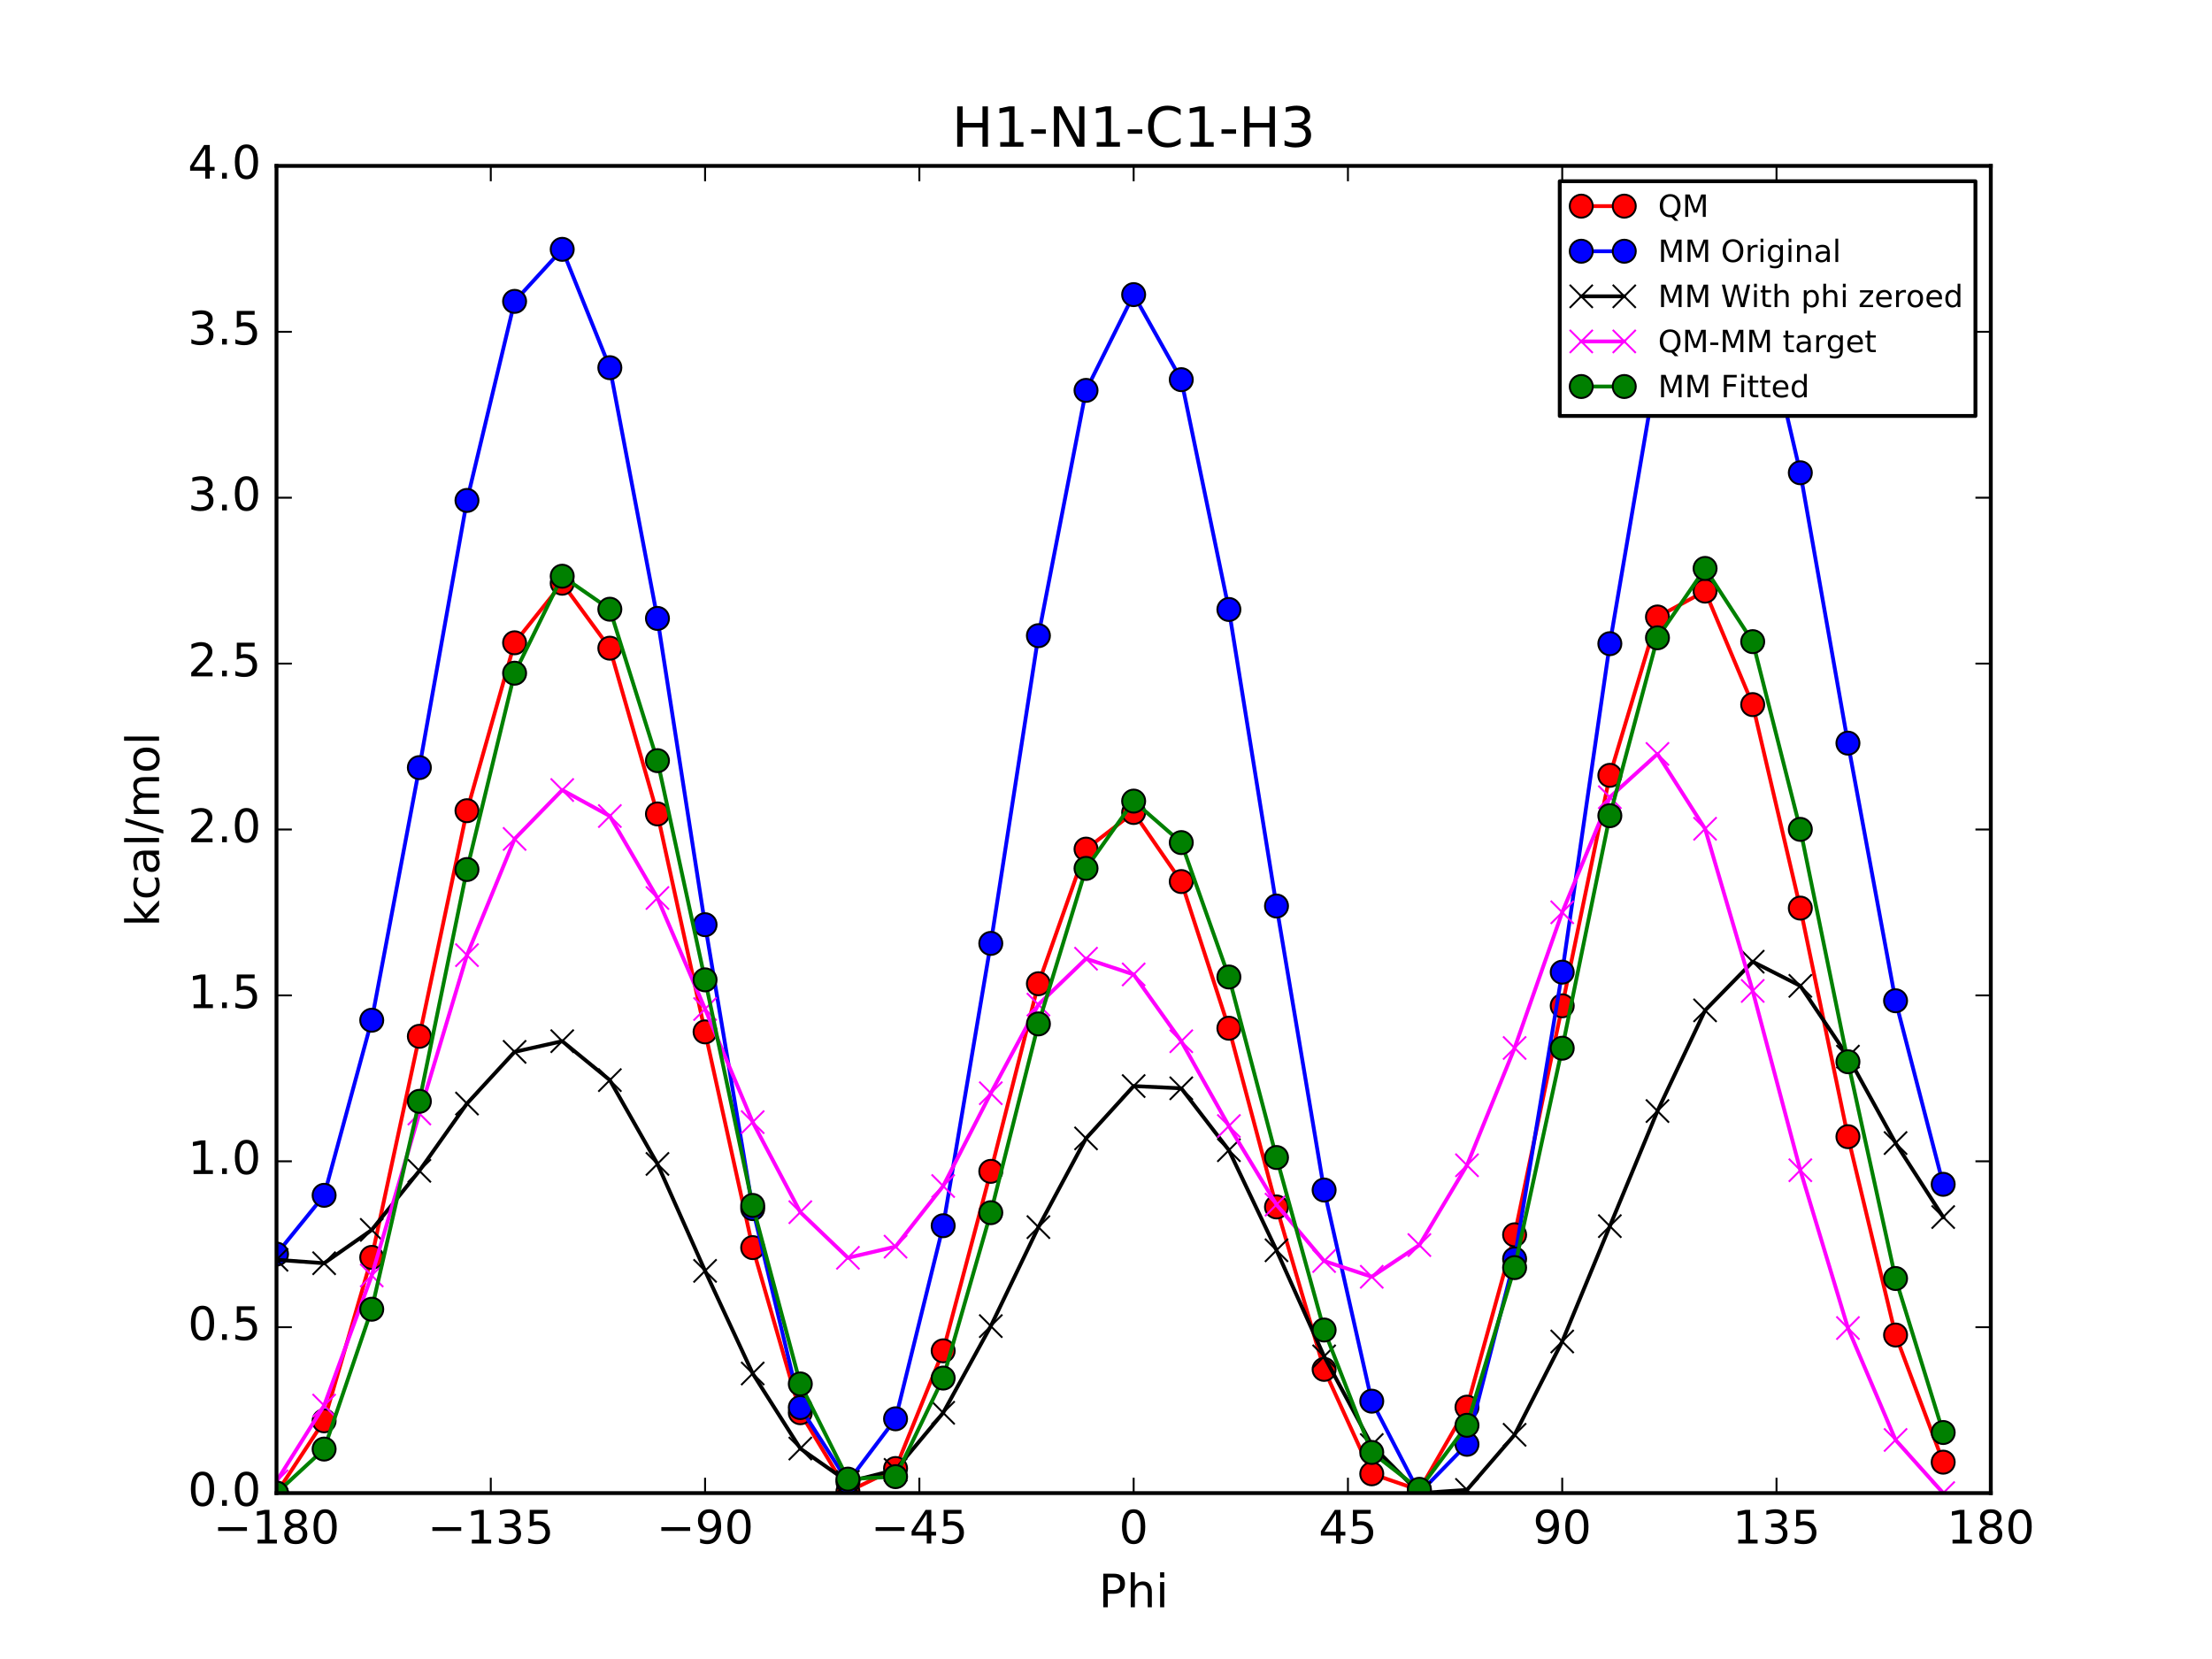 <?xml version="1.0" encoding="utf-8" standalone="no"?>
<!DOCTYPE svg PUBLIC "-//W3C//DTD SVG 1.1//EN"
  "http://www.w3.org/Graphics/SVG/1.1/DTD/svg11.dtd">
<!-- Created with matplotlib (http://matplotlib.org/) -->
<svg height="432pt" version="1.1" viewBox="0 0 576 432" width="576pt" xmlns="http://www.w3.org/2000/svg" xmlns:xlink="http://www.w3.org/1999/xlink">
 <defs>
  <style type="text/css">
*{stroke-linecap:butt;stroke-linejoin:round;stroke-miterlimit:100000;}
  </style>
 </defs>
 <g id="figure_1">
  <g id="patch_1">
   <path d="M 0 432 
L 576 432 
L 576 0 
L 0 0 
z
" style="fill:#ffffff;"/>
  </g>
  <g id="axes_1">
   <g id="patch_2">
    <path d="M 72 388.8 
L 518.4 388.8 
L 518.4 43.2 
L 72 43.2 
z
" style="fill:#ffffff;"/>
   </g>
   <g id="line2d_1">
    <path clip-path="url(#pf840f2f5ff)" d="M 72.001 388.8 
L 84.4 369.976 
L 96.8 327.419 
L 109.2 269.855 
L 121.6 211.105 
L 134 167.382 
L 146.4 151.868 
L 158.8 168.786 
L 171.2 211.946 
L 183.6 268.701 
L 196 324.878 
L 208.4 367.87 
L 220.8 388.432 
L 233.2 382.4 
L 245.6 351.752 
L 258 305.017 
L 270.4 256.16 
L 282.8 221.108 
L 295.199 211.572 
L 307.6 229.554 
L 320 267.75 
L 332.4 314.287 
L 344.8 356.585 
L 357.2 383.779 
L 369.6 388.038 
L 382 366.423 
L 394.4 321.537 
L 406.8 261.91 
L 419.2 201.896 
L 431.6 160.661 
L 444 153.927 
L 456.4 183.48 
L 468.8 236.469 
L 481.2 295.988 
L 493.6 347.637 
L 506 380.744 
" style="fill:none;stroke:#ff0000;stroke-linecap:square;"/>
    <defs>
     <path d="M 0 3 
C 0.796 3 1.559 2.684 2.121 2.121 
C 2.684 1.559 3 0.796 3 0 
C 3 -0.796 2.684 -1.559 2.121 -2.121 
C 1.559 -2.684 0.796 -3 0 -3 
C -0.796 -3 -1.559 -2.684 -2.121 -2.121 
C -2.684 -1.559 -3 -0.796 -3 0 
C -3 0.796 -2.684 1.559 -2.121 2.121 
C -1.559 2.684 -0.796 3 0 3 
z
" id="m9037cae8aa" style="stroke:#000000;stroke-width:0.5;"/>
    </defs>
    <g clip-path="url(#pf840f2f5ff)">
     <use style="fill:#ff0000;stroke:#000000;stroke-width:0.5;" x="72.001" xlink:href="#m9037cae8aa" y="388.8"/>
     <use style="fill:#ff0000;stroke:#000000;stroke-width:0.5;" x="84.4" xlink:href="#m9037cae8aa" y="369.976"/>
     <use style="fill:#ff0000;stroke:#000000;stroke-width:0.5;" x="96.8" xlink:href="#m9037cae8aa" y="327.419"/>
     <use style="fill:#ff0000;stroke:#000000;stroke-width:0.5;" x="109.2" xlink:href="#m9037cae8aa" y="269.855"/>
     <use style="fill:#ff0000;stroke:#000000;stroke-width:0.5;" x="121.6" xlink:href="#m9037cae8aa" y="211.105"/>
     <use style="fill:#ff0000;stroke:#000000;stroke-width:0.5;" x="134" xlink:href="#m9037cae8aa" y="167.382"/>
     <use style="fill:#ff0000;stroke:#000000;stroke-width:0.5;" x="146.4" xlink:href="#m9037cae8aa" y="151.868"/>
     <use style="fill:#ff0000;stroke:#000000;stroke-width:0.5;" x="158.8" xlink:href="#m9037cae8aa" y="168.786"/>
     <use style="fill:#ff0000;stroke:#000000;stroke-width:0.5;" x="171.2" xlink:href="#m9037cae8aa" y="211.946"/>
     <use style="fill:#ff0000;stroke:#000000;stroke-width:0.5;" x="183.6" xlink:href="#m9037cae8aa" y="268.701"/>
     <use style="fill:#ff0000;stroke:#000000;stroke-width:0.5;" x="196" xlink:href="#m9037cae8aa" y="324.878"/>
     <use style="fill:#ff0000;stroke:#000000;stroke-width:0.5;" x="208.4" xlink:href="#m9037cae8aa" y="367.87"/>
     <use style="fill:#ff0000;stroke:#000000;stroke-width:0.5;" x="220.8" xlink:href="#m9037cae8aa" y="388.432"/>
     <use style="fill:#ff0000;stroke:#000000;stroke-width:0.5;" x="233.2" xlink:href="#m9037cae8aa" y="382.4"/>
     <use style="fill:#ff0000;stroke:#000000;stroke-width:0.5;" x="245.6" xlink:href="#m9037cae8aa" y="351.752"/>
     <use style="fill:#ff0000;stroke:#000000;stroke-width:0.5;" x="258" xlink:href="#m9037cae8aa" y="305.017"/>
     <use style="fill:#ff0000;stroke:#000000;stroke-width:0.5;" x="270.4" xlink:href="#m9037cae8aa" y="256.16"/>
     <use style="fill:#ff0000;stroke:#000000;stroke-width:0.5;" x="282.8" xlink:href="#m9037cae8aa" y="221.108"/>
     <use style="fill:#ff0000;stroke:#000000;stroke-width:0.5;" x="295.199" xlink:href="#m9037cae8aa" y="211.572"/>
     <use style="fill:#ff0000;stroke:#000000;stroke-width:0.5;" x="307.6" xlink:href="#m9037cae8aa" y="229.554"/>
     <use style="fill:#ff0000;stroke:#000000;stroke-width:0.5;" x="320" xlink:href="#m9037cae8aa" y="267.75"/>
     <use style="fill:#ff0000;stroke:#000000;stroke-width:0.5;" x="332.4" xlink:href="#m9037cae8aa" y="314.287"/>
     <use style="fill:#ff0000;stroke:#000000;stroke-width:0.5;" x="344.8" xlink:href="#m9037cae8aa" y="356.585"/>
     <use style="fill:#ff0000;stroke:#000000;stroke-width:0.5;" x="357.2" xlink:href="#m9037cae8aa" y="383.779"/>
     <use style="fill:#ff0000;stroke:#000000;stroke-width:0.5;" x="369.6" xlink:href="#m9037cae8aa" y="388.038"/>
     <use style="fill:#ff0000;stroke:#000000;stroke-width:0.5;" x="382" xlink:href="#m9037cae8aa" y="366.423"/>
     <use style="fill:#ff0000;stroke:#000000;stroke-width:0.5;" x="394.4" xlink:href="#m9037cae8aa" y="321.537"/>
     <use style="fill:#ff0000;stroke:#000000;stroke-width:0.5;" x="406.8" xlink:href="#m9037cae8aa" y="261.91"/>
     <use style="fill:#ff0000;stroke:#000000;stroke-width:0.5;" x="419.2" xlink:href="#m9037cae8aa" y="201.896"/>
     <use style="fill:#ff0000;stroke:#000000;stroke-width:0.5;" x="431.6" xlink:href="#m9037cae8aa" y="160.661"/>
     <use style="fill:#ff0000;stroke:#000000;stroke-width:0.5;" x="444" xlink:href="#m9037cae8aa" y="153.927"/>
     <use style="fill:#ff0000;stroke:#000000;stroke-width:0.5;" x="456.4" xlink:href="#m9037cae8aa" y="183.48"/>
     <use style="fill:#ff0000;stroke:#000000;stroke-width:0.5;" x="468.8" xlink:href="#m9037cae8aa" y="236.469"/>
     <use style="fill:#ff0000;stroke:#000000;stroke-width:0.5;" x="481.2" xlink:href="#m9037cae8aa" y="295.988"/>
     <use style="fill:#ff0000;stroke:#000000;stroke-width:0.5;" x="493.6" xlink:href="#m9037cae8aa" y="347.637"/>
     <use style="fill:#ff0000;stroke:#000000;stroke-width:0.5;" x="506" xlink:href="#m9037cae8aa" y="380.744"/>
    </g>
   </g>
   <g id="line2d_2">
    <path clip-path="url(#pf840f2f5ff)" d="M 72.001 326.559 
L 84.4 311.258 
L 96.8 265.662 
L 109.2 199.882 
L 121.6 130.311 
L 134 78.478 
L 146.4 64.926 
L 158.8 95.747 
L 171.2 161.037 
L 183.6 240.789 
L 196 314.73 
L 208.4 366.529 
L 220.8 385.885 
L 233.2 369.456 
L 245.6 319.177 
L 258 245.662 
L 270.4 165.532 
L 282.8 101.656 
L 295.199 76.718 
L 307.6 98.864 
L 320 158.707 
L 332.4 235.928 
L 344.8 309.881 
L 357.2 364.865 
L 369.6 388.8 
L 382 376.095 
L 394.4 327.833 
L 406.8 253.146 
L 419.2 167.614 
L 431.6 94.795 
L 444 57.377 
L 456.4 69.915 
L 468.8 123.107 
L 481.2 193.514 
L 493.6 260.597 
L 506 308.392 
" style="fill:none;stroke:#0000ff;stroke-linecap:square;"/>
    <defs>
     <path d="M 0 3 
C 0.796 3 1.559 2.684 2.121 2.121 
C 2.684 1.559 3 0.796 3 0 
C 3 -0.796 2.684 -1.559 2.121 -2.121 
C 1.559 -2.684 0.796 -3 0 -3 
C -0.796 -3 -1.559 -2.684 -2.121 -2.121 
C -2.684 -1.559 -3 -0.796 -3 0 
C -3 0.796 -2.684 1.559 -2.121 2.121 
C -1.559 2.684 -0.796 3 0 3 
z
" id="m34876f6584" style="stroke:#000000;stroke-width:0.5;"/>
    </defs>
    <g clip-path="url(#pf840f2f5ff)">
     <use style="fill:#0000ff;stroke:#000000;stroke-width:0.5;" x="72.001" xlink:href="#m34876f6584" y="326.559"/>
     <use style="fill:#0000ff;stroke:#000000;stroke-width:0.5;" x="84.4" xlink:href="#m34876f6584" y="311.258"/>
     <use style="fill:#0000ff;stroke:#000000;stroke-width:0.5;" x="96.8" xlink:href="#m34876f6584" y="265.662"/>
     <use style="fill:#0000ff;stroke:#000000;stroke-width:0.5;" x="109.2" xlink:href="#m34876f6584" y="199.882"/>
     <use style="fill:#0000ff;stroke:#000000;stroke-width:0.5;" x="121.6" xlink:href="#m34876f6584" y="130.311"/>
     <use style="fill:#0000ff;stroke:#000000;stroke-width:0.5;" x="134" xlink:href="#m34876f6584" y="78.478"/>
     <use style="fill:#0000ff;stroke:#000000;stroke-width:0.5;" x="146.4" xlink:href="#m34876f6584" y="64.926"/>
     <use style="fill:#0000ff;stroke:#000000;stroke-width:0.5;" x="158.8" xlink:href="#m34876f6584" y="95.747"/>
     <use style="fill:#0000ff;stroke:#000000;stroke-width:0.5;" x="171.2" xlink:href="#m34876f6584" y="161.037"/>
     <use style="fill:#0000ff;stroke:#000000;stroke-width:0.5;" x="183.6" xlink:href="#m34876f6584" y="240.789"/>
     <use style="fill:#0000ff;stroke:#000000;stroke-width:0.5;" x="196" xlink:href="#m34876f6584" y="314.73"/>
     <use style="fill:#0000ff;stroke:#000000;stroke-width:0.5;" x="208.4" xlink:href="#m34876f6584" y="366.529"/>
     <use style="fill:#0000ff;stroke:#000000;stroke-width:0.5;" x="220.8" xlink:href="#m34876f6584" y="385.885"/>
     <use style="fill:#0000ff;stroke:#000000;stroke-width:0.5;" x="233.2" xlink:href="#m34876f6584" y="369.456"/>
     <use style="fill:#0000ff;stroke:#000000;stroke-width:0.5;" x="245.6" xlink:href="#m34876f6584" y="319.177"/>
     <use style="fill:#0000ff;stroke:#000000;stroke-width:0.5;" x="258" xlink:href="#m34876f6584" y="245.662"/>
     <use style="fill:#0000ff;stroke:#000000;stroke-width:0.5;" x="270.4" xlink:href="#m34876f6584" y="165.532"/>
     <use style="fill:#0000ff;stroke:#000000;stroke-width:0.5;" x="282.8" xlink:href="#m34876f6584" y="101.656"/>
     <use style="fill:#0000ff;stroke:#000000;stroke-width:0.5;" x="295.199" xlink:href="#m34876f6584" y="76.718"/>
     <use style="fill:#0000ff;stroke:#000000;stroke-width:0.5;" x="307.6" xlink:href="#m34876f6584" y="98.864"/>
     <use style="fill:#0000ff;stroke:#000000;stroke-width:0.5;" x="320" xlink:href="#m34876f6584" y="158.707"/>
     <use style="fill:#0000ff;stroke:#000000;stroke-width:0.5;" x="332.4" xlink:href="#m34876f6584" y="235.928"/>
     <use style="fill:#0000ff;stroke:#000000;stroke-width:0.5;" x="344.8" xlink:href="#m34876f6584" y="309.881"/>
     <use style="fill:#0000ff;stroke:#000000;stroke-width:0.5;" x="357.2" xlink:href="#m34876f6584" y="364.865"/>
     <use style="fill:#0000ff;stroke:#000000;stroke-width:0.5;" x="369.6" xlink:href="#m34876f6584" y="388.8"/>
     <use style="fill:#0000ff;stroke:#000000;stroke-width:0.5;" x="382" xlink:href="#m34876f6584" y="376.095"/>
     <use style="fill:#0000ff;stroke:#000000;stroke-width:0.5;" x="394.4" xlink:href="#m34876f6584" y="327.833"/>
     <use style="fill:#0000ff;stroke:#000000;stroke-width:0.5;" x="406.8" xlink:href="#m34876f6584" y="253.146"/>
     <use style="fill:#0000ff;stroke:#000000;stroke-width:0.5;" x="419.2" xlink:href="#m34876f6584" y="167.614"/>
     <use style="fill:#0000ff;stroke:#000000;stroke-width:0.5;" x="431.6" xlink:href="#m34876f6584" y="94.795"/>
     <use style="fill:#0000ff;stroke:#000000;stroke-width:0.5;" x="444" xlink:href="#m34876f6584" y="57.377"/>
     <use style="fill:#0000ff;stroke:#000000;stroke-width:0.5;" x="456.4" xlink:href="#m34876f6584" y="69.915"/>
     <use style="fill:#0000ff;stroke:#000000;stroke-width:0.5;" x="468.8" xlink:href="#m34876f6584" y="123.107"/>
     <use style="fill:#0000ff;stroke:#000000;stroke-width:0.5;" x="481.2" xlink:href="#m34876f6584" y="193.514"/>
     <use style="fill:#0000ff;stroke:#000000;stroke-width:0.5;" x="493.6" xlink:href="#m34876f6584" y="260.597"/>
     <use style="fill:#0000ff;stroke:#000000;stroke-width:0.5;" x="506" xlink:href="#m34876f6584" y="308.392"/>
    </g>
   </g>
   <g id="line2d_3">
    <path clip-path="url(#pf840f2f5ff)" d="M 72.001 328.043 
L 84.4 328.945 
L 96.8 320.262 
L 109.2 304.876 
L 121.6 287.365 
L 134 273.903 
L 146.4 271.122 
L 158.8 281.264 
L 171.2 303.084 
L 183.6 330.932 
L 196 357.653 
L 208.4 377.197 
L 220.8 385.881 
L 233.2 382.751 
L 245.6 367.888 
L 258 345.319 
L 270.4 319.544 
L 282.8 296.437 
L 295.199 282.81 
L 307.6 283.393 
L 320 299.509 
L 332.4 325.576 
L 344.8 353.195 
L 357.2 376.286 
L 369.6 388.8 
L 382 387.971 
L 394.4 373.619 
L 406.8 349.323 
L 419.2 319.286 
L 431.6 289.313 
L 444 263.095 
L 456.4 250.424 
L 468.8 256.718 
L 481.2 275.143 
L 493.6 297.651 
L 506 316.92 
" style="fill:none;stroke:#000000;stroke-linecap:square;"/>
    <defs>
     <path d="M -3 3 
L 3 -3 
M -3 -3 
L 3 3 
" id="m89963cc93a" style="stroke:#000000;stroke-width:0.5;"/>
    </defs>
    <g clip-path="url(#pf840f2f5ff)">
     <use style="stroke:#000000;stroke-width:0.5;" x="72.001" xlink:href="#m89963cc93a" y="328.043"/>
     <use style="stroke:#000000;stroke-width:0.5;" x="84.4" xlink:href="#m89963cc93a" y="328.945"/>
     <use style="stroke:#000000;stroke-width:0.5;" x="96.8" xlink:href="#m89963cc93a" y="320.262"/>
     <use style="stroke:#000000;stroke-width:0.5;" x="109.2" xlink:href="#m89963cc93a" y="304.876"/>
     <use style="stroke:#000000;stroke-width:0.5;" x="121.6" xlink:href="#m89963cc93a" y="287.365"/>
     <use style="stroke:#000000;stroke-width:0.5;" x="134" xlink:href="#m89963cc93a" y="273.903"/>
     <use style="stroke:#000000;stroke-width:0.5;" x="146.4" xlink:href="#m89963cc93a" y="271.122"/>
     <use style="stroke:#000000;stroke-width:0.5;" x="158.8" xlink:href="#m89963cc93a" y="281.264"/>
     <use style="stroke:#000000;stroke-width:0.5;" x="171.2" xlink:href="#m89963cc93a" y="303.084"/>
     <use style="stroke:#000000;stroke-width:0.5;" x="183.6" xlink:href="#m89963cc93a" y="330.932"/>
     <use style="stroke:#000000;stroke-width:0.5;" x="196" xlink:href="#m89963cc93a" y="357.653"/>
     <use style="stroke:#000000;stroke-width:0.5;" x="208.4" xlink:href="#m89963cc93a" y="377.197"/>
     <use style="stroke:#000000;stroke-width:0.5;" x="220.8" xlink:href="#m89963cc93a" y="385.881"/>
     <use style="stroke:#000000;stroke-width:0.5;" x="233.2" xlink:href="#m89963cc93a" y="382.751"/>
     <use style="stroke:#000000;stroke-width:0.5;" x="245.6" xlink:href="#m89963cc93a" y="367.888"/>
     <use style="stroke:#000000;stroke-width:0.5;" x="258" xlink:href="#m89963cc93a" y="345.319"/>
     <use style="stroke:#000000;stroke-width:0.5;" x="270.4" xlink:href="#m89963cc93a" y="319.544"/>
     <use style="stroke:#000000;stroke-width:0.5;" x="282.8" xlink:href="#m89963cc93a" y="296.437"/>
     <use style="stroke:#000000;stroke-width:0.5;" x="295.199" xlink:href="#m89963cc93a" y="282.81"/>
     <use style="stroke:#000000;stroke-width:0.5;" x="307.6" xlink:href="#m89963cc93a" y="283.393"/>
     <use style="stroke:#000000;stroke-width:0.5;" x="320" xlink:href="#m89963cc93a" y="299.509"/>
     <use style="stroke:#000000;stroke-width:0.5;" x="332.4" xlink:href="#m89963cc93a" y="325.576"/>
     <use style="stroke:#000000;stroke-width:0.5;" x="344.8" xlink:href="#m89963cc93a" y="353.195"/>
     <use style="stroke:#000000;stroke-width:0.5;" x="357.2" xlink:href="#m89963cc93a" y="376.286"/>
     <use style="stroke:#000000;stroke-width:0.5;" x="369.6" xlink:href="#m89963cc93a" y="388.8"/>
     <use style="stroke:#000000;stroke-width:0.5;" x="382" xlink:href="#m89963cc93a" y="387.971"/>
     <use style="stroke:#000000;stroke-width:0.5;" x="394.4" xlink:href="#m89963cc93a" y="373.619"/>
     <use style="stroke:#000000;stroke-width:0.5;" x="406.8" xlink:href="#m89963cc93a" y="349.323"/>
     <use style="stroke:#000000;stroke-width:0.5;" x="419.2" xlink:href="#m89963cc93a" y="319.286"/>
     <use style="stroke:#000000;stroke-width:0.5;" x="431.6" xlink:href="#m89963cc93a" y="289.313"/>
     <use style="stroke:#000000;stroke-width:0.5;" x="444" xlink:href="#m89963cc93a" y="263.095"/>
     <use style="stroke:#000000;stroke-width:0.5;" x="456.4" xlink:href="#m89963cc93a" y="250.424"/>
     <use style="stroke:#000000;stroke-width:0.5;" x="468.8" xlink:href="#m89963cc93a" y="256.718"/>
     <use style="stroke:#000000;stroke-width:0.5;" x="481.2" xlink:href="#m89963cc93a" y="275.143"/>
     <use style="stroke:#000000;stroke-width:0.5;" x="493.6" xlink:href="#m89963cc93a" y="297.651"/>
     <use style="stroke:#000000;stroke-width:0.5;" x="506" xlink:href="#m89963cc93a" y="316.92"/>
    </g>
   </g>
   <g id="line2d_4">
    <path clip-path="url(#pf840f2f5ff)" d="M 72.001 385.734 
L 84.4 366.008 
L 96.8 332.134 
L 109.2 289.956 
L 121.6 248.716 
L 134 218.456 
L 146.4 205.722 
L 158.8 212.498 
L 171.2 233.839 
L 183.6 262.745 
L 196 292.201 
L 208.4 315.65 
L 220.8 327.527 
L 233.2 324.625 
L 245.6 308.84 
L 258 284.674 
L 270.4 261.593 
L 282.8 249.647 
L 295.199 253.739 
L 307.6 271.137 
L 320 293.217 
L 332.4 313.687 
L 344.8 328.367 
L 357.2 332.47 
L 369.6 324.215 
L 382 303.429 
L 394.4 272.895 
L 406.8 237.564 
L 419.2 207.587 
L 431.6 196.324 
L 444 215.809 
L 456.4 258.032 
L 468.8 304.727 
L 481.2 345.821 
L 493.6 374.962 
L 506 388.8 
" style="fill:none;stroke:#ff00ff;stroke-linecap:square;"/>
    <defs>
     <path d="M -3 3 
L 3 -3 
M -3 -3 
L 3 3 
" id="m8c5aba0fcb" style="stroke:#ff00ff;stroke-width:0.5;"/>
    </defs>
    <g clip-path="url(#pf840f2f5ff)">
     <use style="fill:#ff00ff;stroke:#ff00ff;stroke-width:0.5;" x="72.001" xlink:href="#m8c5aba0fcb" y="385.734"/>
     <use style="fill:#ff00ff;stroke:#ff00ff;stroke-width:0.5;" x="84.4" xlink:href="#m8c5aba0fcb" y="366.008"/>
     <use style="fill:#ff00ff;stroke:#ff00ff;stroke-width:0.5;" x="96.8" xlink:href="#m8c5aba0fcb" y="332.134"/>
     <use style="fill:#ff00ff;stroke:#ff00ff;stroke-width:0.5;" x="109.2" xlink:href="#m8c5aba0fcb" y="289.956"/>
     <use style="fill:#ff00ff;stroke:#ff00ff;stroke-width:0.5;" x="121.6" xlink:href="#m8c5aba0fcb" y="248.716"/>
     <use style="fill:#ff00ff;stroke:#ff00ff;stroke-width:0.5;" x="134" xlink:href="#m8c5aba0fcb" y="218.456"/>
     <use style="fill:#ff00ff;stroke:#ff00ff;stroke-width:0.5;" x="146.4" xlink:href="#m8c5aba0fcb" y="205.722"/>
     <use style="fill:#ff00ff;stroke:#ff00ff;stroke-width:0.5;" x="158.8" xlink:href="#m8c5aba0fcb" y="212.498"/>
     <use style="fill:#ff00ff;stroke:#ff00ff;stroke-width:0.5;" x="171.2" xlink:href="#m8c5aba0fcb" y="233.839"/>
     <use style="fill:#ff00ff;stroke:#ff00ff;stroke-width:0.5;" x="183.6" xlink:href="#m8c5aba0fcb" y="262.745"/>
     <use style="fill:#ff00ff;stroke:#ff00ff;stroke-width:0.5;" x="196" xlink:href="#m8c5aba0fcb" y="292.201"/>
     <use style="fill:#ff00ff;stroke:#ff00ff;stroke-width:0.5;" x="208.4" xlink:href="#m8c5aba0fcb" y="315.65"/>
     <use style="fill:#ff00ff;stroke:#ff00ff;stroke-width:0.5;" x="220.8" xlink:href="#m8c5aba0fcb" y="327.527"/>
     <use style="fill:#ff00ff;stroke:#ff00ff;stroke-width:0.5;" x="233.2" xlink:href="#m8c5aba0fcb" y="324.625"/>
     <use style="fill:#ff00ff;stroke:#ff00ff;stroke-width:0.5;" x="245.6" xlink:href="#m8c5aba0fcb" y="308.84"/>
     <use style="fill:#ff00ff;stroke:#ff00ff;stroke-width:0.5;" x="258" xlink:href="#m8c5aba0fcb" y="284.674"/>
     <use style="fill:#ff00ff;stroke:#ff00ff;stroke-width:0.5;" x="270.4" xlink:href="#m8c5aba0fcb" y="261.593"/>
     <use style="fill:#ff00ff;stroke:#ff00ff;stroke-width:0.5;" x="282.8" xlink:href="#m8c5aba0fcb" y="249.647"/>
     <use style="fill:#ff00ff;stroke:#ff00ff;stroke-width:0.5;" x="295.199" xlink:href="#m8c5aba0fcb" y="253.739"/>
     <use style="fill:#ff00ff;stroke:#ff00ff;stroke-width:0.5;" x="307.6" xlink:href="#m8c5aba0fcb" y="271.137"/>
     <use style="fill:#ff00ff;stroke:#ff00ff;stroke-width:0.5;" x="320" xlink:href="#m8c5aba0fcb" y="293.217"/>
     <use style="fill:#ff00ff;stroke:#ff00ff;stroke-width:0.5;" x="332.4" xlink:href="#m8c5aba0fcb" y="313.687"/>
     <use style="fill:#ff00ff;stroke:#ff00ff;stroke-width:0.5;" x="344.8" xlink:href="#m8c5aba0fcb" y="328.367"/>
     <use style="fill:#ff00ff;stroke:#ff00ff;stroke-width:0.5;" x="357.2" xlink:href="#m8c5aba0fcb" y="332.47"/>
     <use style="fill:#ff00ff;stroke:#ff00ff;stroke-width:0.5;" x="369.6" xlink:href="#m8c5aba0fcb" y="324.215"/>
     <use style="fill:#ff00ff;stroke:#ff00ff;stroke-width:0.5;" x="382" xlink:href="#m8c5aba0fcb" y="303.429"/>
     <use style="fill:#ff00ff;stroke:#ff00ff;stroke-width:0.5;" x="394.4" xlink:href="#m8c5aba0fcb" y="272.895"/>
     <use style="fill:#ff00ff;stroke:#ff00ff;stroke-width:0.5;" x="406.8" xlink:href="#m8c5aba0fcb" y="237.564"/>
     <use style="fill:#ff00ff;stroke:#ff00ff;stroke-width:0.5;" x="419.2" xlink:href="#m8c5aba0fcb" y="207.587"/>
     <use style="fill:#ff00ff;stroke:#ff00ff;stroke-width:0.5;" x="431.6" xlink:href="#m8c5aba0fcb" y="196.324"/>
     <use style="fill:#ff00ff;stroke:#ff00ff;stroke-width:0.5;" x="444" xlink:href="#m8c5aba0fcb" y="215.809"/>
     <use style="fill:#ff00ff;stroke:#ff00ff;stroke-width:0.5;" x="456.4" xlink:href="#m8c5aba0fcb" y="258.032"/>
     <use style="fill:#ff00ff;stroke:#ff00ff;stroke-width:0.5;" x="468.8" xlink:href="#m8c5aba0fcb" y="304.727"/>
     <use style="fill:#ff00ff;stroke:#ff00ff;stroke-width:0.5;" x="481.2" xlink:href="#m8c5aba0fcb" y="345.821"/>
     <use style="fill:#ff00ff;stroke:#ff00ff;stroke-width:0.5;" x="493.6" xlink:href="#m8c5aba0fcb" y="374.962"/>
     <use style="fill:#ff00ff;stroke:#ff00ff;stroke-width:0.5;" x="506" xlink:href="#m8c5aba0fcb" y="388.8"/>
    </g>
   </g>
   <g id="line2d_5">
    <path clip-path="url(#pf840f2f5ff)" d="M 72.001 388.8 
L 84.4 377.337 
L 96.8 340.92 
L 109.2 286.782 
L 121.6 226.419 
L 134 175.3 
L 146.4 150.046 
L 158.8 158.64 
L 171.2 198.074 
L 183.6 255.15 
L 196 313.889 
L 208.4 360.375 
L 220.8 385.156 
L 233.2 384.516 
L 245.6 358.852 
L 258 315.78 
L 270.4 266.621 
L 282.8 226.132 
L 295.199 208.607 
L 307.6 219.407 
L 320 254.408 
L 332.4 301.416 
L 344.8 346.334 
L 357.2 378.209 
L 369.6 387.815 
L 382 371.145 
L 394.4 330.087 
L 406.8 272.951 
L 419.2 212.406 
L 431.6 166.084 
L 444 148.02 
L 456.4 167.082 
L 468.8 215.968 
L 481.2 276.48 
L 493.6 332.921 
L 506 373.023 
" style="fill:none;stroke:#008000;stroke-linecap:square;"/>
    <defs>
     <path d="M 0 3 
C 0.796 3 1.559 2.684 2.121 2.121 
C 2.684 1.559 3 0.796 3 0 
C 3 -0.796 2.684 -1.559 2.121 -2.121 
C 1.559 -2.684 0.796 -3 0 -3 
C -0.796 -3 -1.559 -2.684 -2.121 -2.121 
C -2.684 -1.559 -3 -0.796 -3 0 
C -3 0.796 -2.684 1.559 -2.121 2.121 
C -1.559 2.684 -0.796 3 0 3 
z
" id="mae629e0082" style="stroke:#000000;stroke-width:0.5;"/>
    </defs>
    <g clip-path="url(#pf840f2f5ff)">
     <use style="fill:#008000;stroke:#000000;stroke-width:0.5;" x="72.001" xlink:href="#mae629e0082" y="388.8"/>
     <use style="fill:#008000;stroke:#000000;stroke-width:0.5;" x="84.4" xlink:href="#mae629e0082" y="377.337"/>
     <use style="fill:#008000;stroke:#000000;stroke-width:0.5;" x="96.8" xlink:href="#mae629e0082" y="340.92"/>
     <use style="fill:#008000;stroke:#000000;stroke-width:0.5;" x="109.2" xlink:href="#mae629e0082" y="286.782"/>
     <use style="fill:#008000;stroke:#000000;stroke-width:0.5;" x="121.6" xlink:href="#mae629e0082" y="226.419"/>
     <use style="fill:#008000;stroke:#000000;stroke-width:0.5;" x="134" xlink:href="#mae629e0082" y="175.3"/>
     <use style="fill:#008000;stroke:#000000;stroke-width:0.5;" x="146.4" xlink:href="#mae629e0082" y="150.046"/>
     <use style="fill:#008000;stroke:#000000;stroke-width:0.5;" x="158.8" xlink:href="#mae629e0082" y="158.64"/>
     <use style="fill:#008000;stroke:#000000;stroke-width:0.5;" x="171.2" xlink:href="#mae629e0082" y="198.074"/>
     <use style="fill:#008000;stroke:#000000;stroke-width:0.5;" x="183.6" xlink:href="#mae629e0082" y="255.15"/>
     <use style="fill:#008000;stroke:#000000;stroke-width:0.5;" x="196" xlink:href="#mae629e0082" y="313.889"/>
     <use style="fill:#008000;stroke:#000000;stroke-width:0.5;" x="208.4" xlink:href="#mae629e0082" y="360.375"/>
     <use style="fill:#008000;stroke:#000000;stroke-width:0.5;" x="220.8" xlink:href="#mae629e0082" y="385.156"/>
     <use style="fill:#008000;stroke:#000000;stroke-width:0.5;" x="233.2" xlink:href="#mae629e0082" y="384.516"/>
     <use style="fill:#008000;stroke:#000000;stroke-width:0.5;" x="245.6" xlink:href="#mae629e0082" y="358.852"/>
     <use style="fill:#008000;stroke:#000000;stroke-width:0.5;" x="258" xlink:href="#mae629e0082" y="315.78"/>
     <use style="fill:#008000;stroke:#000000;stroke-width:0.5;" x="270.4" xlink:href="#mae629e0082" y="266.621"/>
     <use style="fill:#008000;stroke:#000000;stroke-width:0.5;" x="282.8" xlink:href="#mae629e0082" y="226.132"/>
     <use style="fill:#008000;stroke:#000000;stroke-width:0.5;" x="295.199" xlink:href="#mae629e0082" y="208.607"/>
     <use style="fill:#008000;stroke:#000000;stroke-width:0.5;" x="307.6" xlink:href="#mae629e0082" y="219.407"/>
     <use style="fill:#008000;stroke:#000000;stroke-width:0.5;" x="320" xlink:href="#mae629e0082" y="254.408"/>
     <use style="fill:#008000;stroke:#000000;stroke-width:0.5;" x="332.4" xlink:href="#mae629e0082" y="301.416"/>
     <use style="fill:#008000;stroke:#000000;stroke-width:0.5;" x="344.8" xlink:href="#mae629e0082" y="346.334"/>
     <use style="fill:#008000;stroke:#000000;stroke-width:0.5;" x="357.2" xlink:href="#mae629e0082" y="378.209"/>
     <use style="fill:#008000;stroke:#000000;stroke-width:0.5;" x="369.6" xlink:href="#mae629e0082" y="387.815"/>
     <use style="fill:#008000;stroke:#000000;stroke-width:0.5;" x="382" xlink:href="#mae629e0082" y="371.145"/>
     <use style="fill:#008000;stroke:#000000;stroke-width:0.5;" x="394.4" xlink:href="#mae629e0082" y="330.087"/>
     <use style="fill:#008000;stroke:#000000;stroke-width:0.5;" x="406.8" xlink:href="#mae629e0082" y="272.951"/>
     <use style="fill:#008000;stroke:#000000;stroke-width:0.5;" x="419.2" xlink:href="#mae629e0082" y="212.406"/>
     <use style="fill:#008000;stroke:#000000;stroke-width:0.5;" x="431.6" xlink:href="#mae629e0082" y="166.084"/>
     <use style="fill:#008000;stroke:#000000;stroke-width:0.5;" x="444" xlink:href="#mae629e0082" y="148.02"/>
     <use style="fill:#008000;stroke:#000000;stroke-width:0.5;" x="456.4" xlink:href="#mae629e0082" y="167.082"/>
     <use style="fill:#008000;stroke:#000000;stroke-width:0.5;" x="468.8" xlink:href="#mae629e0082" y="215.968"/>
     <use style="fill:#008000;stroke:#000000;stroke-width:0.5;" x="481.2" xlink:href="#mae629e0082" y="276.48"/>
     <use style="fill:#008000;stroke:#000000;stroke-width:0.5;" x="493.6" xlink:href="#mae629e0082" y="332.921"/>
     <use style="fill:#008000;stroke:#000000;stroke-width:0.5;" x="506" xlink:href="#mae629e0082" y="373.023"/>
    </g>
   </g>
   <g id="patch_3">
    <path d="M 518.4 388.8 
L 518.4 43.2 
" style="fill:none;stroke:#000000;stroke-linecap:square;stroke-linejoin:miter;"/>
   </g>
   <g id="patch_4">
    <path d="M 72 388.8 
L 72 43.2 
" style="fill:none;stroke:#000000;stroke-linecap:square;stroke-linejoin:miter;"/>
   </g>
   <g id="patch_5">
    <path d="M 72 388.8 
L 518.4 388.8 
" style="fill:none;stroke:#000000;stroke-linecap:square;stroke-linejoin:miter;"/>
   </g>
   <g id="patch_6">
    <path d="M 72 43.2 
L 518.4 43.2 
" style="fill:none;stroke:#000000;stroke-linecap:square;stroke-linejoin:miter;"/>
   </g>
   <g id="matplotlib.axis_1">
    <g id="xtick_1">
     <g id="line2d_6">
      <defs>
       <path d="M 0 0 
L 0 -4 
" id="m4f300423b6" style="stroke:#000000;stroke-width:0.5;"/>
      </defs>
      <g>
       <use style="stroke:#000000;stroke-width:0.5;" x="72.0" xlink:href="#m4f300423b6" y="388.8"/>
      </g>
     </g>
     <g id="line2d_7">
      <defs>
       <path d="M 0 0 
L 0 4 
" id="m5cc9484ae0" style="stroke:#000000;stroke-width:0.5;"/>
      </defs>
      <g>
       <use style="stroke:#000000;stroke-width:0.5;" x="72.0" xlink:href="#m5cc9484ae0" y="43.2"/>
      </g>
     </g>
     <g id="text_1">
      <!-- −180 -->
      <defs>
       <path d="M 12.406 8.297 
L 28.516 8.297 
L 28.516 63.922 
L 10.984 60.406 
L 10.984 69.391 
L 28.422 72.906 
L 38.281 72.906 
L 38.281 8.297 
L 54.391 8.297 
L 54.391 0 
L 12.406 0 
z
" id="BitstreamVeraSans-Roman-31"/>
       <path d="M 31.781 66.406 
Q 24.172 66.406 20.328 58.906 
Q 16.5 51.422 16.5 36.375 
Q 16.5 21.391 20.328 13.891 
Q 24.172 6.391 31.781 6.391 
Q 39.453 6.391 43.281 13.891 
Q 47.125 21.391 47.125 36.375 
Q 47.125 51.422 43.281 58.906 
Q 39.453 66.406 31.781 66.406 
M 31.781 74.219 
Q 44.047 74.219 50.516 64.516 
Q 56.984 54.828 56.984 36.375 
Q 56.984 17.969 50.516 8.266 
Q 44.047 -1.422 31.781 -1.422 
Q 19.531 -1.422 13.062 8.266 
Q 6.594 17.969 6.594 36.375 
Q 6.594 54.828 13.062 64.516 
Q 19.531 74.219 31.781 74.219 
" id="BitstreamVeraSans-Roman-30"/>
       <path d="M 31.781 34.625 
Q 24.75 34.625 20.719 30.859 
Q 16.703 27.094 16.703 20.516 
Q 16.703 13.922 20.719 10.156 
Q 24.75 6.391 31.781 6.391 
Q 38.812 6.391 42.859 10.172 
Q 46.922 13.969 46.922 20.516 
Q 46.922 27.094 42.891 30.859 
Q 38.875 34.625 31.781 34.625 
M 21.922 38.812 
Q 15.578 40.375 12.031 44.719 
Q 8.5 49.078 8.5 55.328 
Q 8.5 64.062 14.719 69.141 
Q 20.953 74.219 31.781 74.219 
Q 42.672 74.219 48.875 69.141 
Q 55.078 64.062 55.078 55.328 
Q 55.078 49.078 51.531 44.719 
Q 48 40.375 41.703 38.812 
Q 48.828 37.156 52.797 32.312 
Q 56.781 27.484 56.781 20.516 
Q 56.781 9.906 50.312 4.234 
Q 43.844 -1.422 31.781 -1.422 
Q 19.734 -1.422 13.25 4.234 
Q 6.781 9.906 6.781 20.516 
Q 6.781 27.484 10.781 32.312 
Q 14.797 37.156 21.922 38.812 
M 18.312 54.391 
Q 18.312 48.734 21.844 45.562 
Q 25.391 42.391 31.781 42.391 
Q 38.141 42.391 41.719 45.562 
Q 45.312 48.734 45.312 54.391 
Q 45.312 60.062 41.719 63.234 
Q 38.141 66.406 31.781 66.406 
Q 25.391 66.406 21.844 63.234 
Q 18.312 60.062 18.312 54.391 
" id="BitstreamVeraSans-Roman-38"/>
       <path d="M 10.594 35.5 
L 73.188 35.5 
L 73.188 27.203 
L 10.594 27.203 
z
" id="BitstreamVeraSans-Roman-2212"/>
      </defs>
      <g transform="translate(55.52 401.918)scale(0.12 -0.12)">
       <use xlink:href="#BitstreamVeraSans-Roman-2212"/>
       <use x="83.789" xlink:href="#BitstreamVeraSans-Roman-31"/>
       <use x="147.412" xlink:href="#BitstreamVeraSans-Roman-38"/>
       <use x="211.035" xlink:href="#BitstreamVeraSans-Roman-30"/>
      </g>
     </g>
    </g>
    <g id="xtick_2">
     <g id="line2d_8">
      <g>
       <use style="stroke:#000000;stroke-width:0.5;" x="127.8" xlink:href="#m4f300423b6" y="388.8"/>
      </g>
     </g>
     <g id="line2d_9">
      <g>
       <use style="stroke:#000000;stroke-width:0.5;" x="127.8" xlink:href="#m5cc9484ae0" y="43.2"/>
      </g>
     </g>
     <g id="text_2">
      <!-- −135 -->
      <defs>
       <path d="M 40.578 39.312 
Q 47.656 37.797 51.625 33 
Q 55.609 28.219 55.609 21.188 
Q 55.609 10.406 48.188 4.484 
Q 40.766 -1.422 27.094 -1.422 
Q 22.516 -1.422 17.656 -0.516 
Q 12.797 0.391 7.625 2.203 
L 7.625 11.719 
Q 11.719 9.328 16.594 8.109 
Q 21.484 6.891 26.812 6.891 
Q 36.078 6.891 40.938 10.547 
Q 45.797 14.203 45.797 21.188 
Q 45.797 27.641 41.281 31.266 
Q 36.766 34.906 28.719 34.906 
L 20.219 34.906 
L 20.219 43.016 
L 29.109 43.016 
Q 36.375 43.016 40.234 45.922 
Q 44.094 48.828 44.094 54.297 
Q 44.094 59.906 40.109 62.906 
Q 36.141 65.922 28.719 65.922 
Q 24.656 65.922 20.016 65.031 
Q 15.375 64.156 9.812 62.312 
L 9.812 71.094 
Q 15.438 72.656 20.344 73.438 
Q 25.25 74.219 29.594 74.219 
Q 40.828 74.219 47.359 69.109 
Q 53.906 64.016 53.906 55.328 
Q 53.906 49.266 50.438 45.094 
Q 46.969 40.922 40.578 39.312 
" id="BitstreamVeraSans-Roman-33"/>
       <path d="M 10.797 72.906 
L 49.516 72.906 
L 49.516 64.594 
L 19.828 64.594 
L 19.828 46.734 
Q 21.969 47.469 24.109 47.828 
Q 26.266 48.188 28.422 48.188 
Q 40.625 48.188 47.75 41.5 
Q 54.891 34.812 54.891 23.391 
Q 54.891 11.625 47.562 5.094 
Q 40.234 -1.422 26.906 -1.422 
Q 22.312 -1.422 17.547 -0.641 
Q 12.797 0.141 7.719 1.703 
L 7.719 11.625 
Q 12.109 9.234 16.797 8.062 
Q 21.484 6.891 26.703 6.891 
Q 35.156 6.891 40.078 11.328 
Q 45.016 15.766 45.016 23.391 
Q 45.016 31 40.078 35.438 
Q 35.156 39.891 26.703 39.891 
Q 22.75 39.891 18.812 39.016 
Q 14.891 38.141 10.797 36.281 
z
" id="BitstreamVeraSans-Roman-35"/>
      </defs>
      <g transform="translate(111.32 401.918)scale(0.12 -0.12)">
       <use xlink:href="#BitstreamVeraSans-Roman-2212"/>
       <use x="83.789" xlink:href="#BitstreamVeraSans-Roman-31"/>
       <use x="147.412" xlink:href="#BitstreamVeraSans-Roman-33"/>
       <use x="211.035" xlink:href="#BitstreamVeraSans-Roman-35"/>
      </g>
     </g>
    </g>
    <g id="xtick_3">
     <g id="line2d_10">
      <g>
       <use style="stroke:#000000;stroke-width:0.5;" x="183.6" xlink:href="#m4f300423b6" y="388.8"/>
      </g>
     </g>
     <g id="line2d_11">
      <g>
       <use style="stroke:#000000;stroke-width:0.5;" x="183.6" xlink:href="#m5cc9484ae0" y="43.2"/>
      </g>
     </g>
     <g id="text_3">
      <!-- −90 -->
      <defs>
       <path d="M 10.984 1.516 
L 10.984 10.5 
Q 14.703 8.734 18.5 7.812 
Q 22.312 6.891 25.984 6.891 
Q 35.75 6.891 40.891 13.453 
Q 46.047 20.016 46.781 33.406 
Q 43.953 29.203 39.594 26.953 
Q 35.25 24.703 29.984 24.703 
Q 19.047 24.703 12.672 31.312 
Q 6.297 37.938 6.297 49.422 
Q 6.297 60.641 12.938 67.422 
Q 19.578 74.219 30.609 74.219 
Q 43.266 74.219 49.922 64.516 
Q 56.594 54.828 56.594 36.375 
Q 56.594 19.141 48.406 8.859 
Q 40.234 -1.422 26.422 -1.422 
Q 22.703 -1.422 18.891 -0.688 
Q 15.094 0.047 10.984 1.516 
M 30.609 32.422 
Q 37.25 32.422 41.125 36.953 
Q 45.016 41.5 45.016 49.422 
Q 45.016 57.281 41.125 61.844 
Q 37.25 66.406 30.609 66.406 
Q 23.969 66.406 20.094 61.844 
Q 16.219 57.281 16.219 49.422 
Q 16.219 41.5 20.094 36.953 
Q 23.969 32.422 30.609 32.422 
" id="BitstreamVeraSans-Roman-39"/>
      </defs>
      <g transform="translate(170.937 401.918)scale(0.12 -0.12)">
       <use xlink:href="#BitstreamVeraSans-Roman-2212"/>
       <use x="83.789" xlink:href="#BitstreamVeraSans-Roman-39"/>
       <use x="147.412" xlink:href="#BitstreamVeraSans-Roman-30"/>
      </g>
     </g>
    </g>
    <g id="xtick_4">
     <g id="line2d_12">
      <g>
       <use style="stroke:#000000;stroke-width:0.5;" x="239.4" xlink:href="#m4f300423b6" y="388.8"/>
      </g>
     </g>
     <g id="line2d_13">
      <g>
       <use style="stroke:#000000;stroke-width:0.5;" x="239.4" xlink:href="#m5cc9484ae0" y="43.2"/>
      </g>
     </g>
     <g id="text_4">
      <!-- −45 -->
      <defs>
       <path d="M 37.797 64.312 
L 12.891 25.391 
L 37.797 25.391 
z
M 35.203 72.906 
L 47.609 72.906 
L 47.609 25.391 
L 58.016 25.391 
L 58.016 17.188 
L 47.609 17.188 
L 47.609 0 
L 37.797 0 
L 37.797 17.188 
L 4.891 17.188 
L 4.891 26.703 
z
" id="BitstreamVeraSans-Roman-34"/>
      </defs>
      <g transform="translate(226.737 401.918)scale(0.12 -0.12)">
       <use xlink:href="#BitstreamVeraSans-Roman-2212"/>
       <use x="83.789" xlink:href="#BitstreamVeraSans-Roman-34"/>
       <use x="147.412" xlink:href="#BitstreamVeraSans-Roman-35"/>
      </g>
     </g>
    </g>
    <g id="xtick_5">
     <g id="line2d_14">
      <g>
       <use style="stroke:#000000;stroke-width:0.5;" x="295.2" xlink:href="#m4f300423b6" y="388.8"/>
      </g>
     </g>
     <g id="line2d_15">
      <g>
       <use style="stroke:#000000;stroke-width:0.5;" x="295.2" xlink:href="#m5cc9484ae0" y="43.2"/>
      </g>
     </g>
     <g id="text_5">
      <!-- 0 -->
      <g transform="translate(291.382 401.918)scale(0.12 -0.12)">
       <use xlink:href="#BitstreamVeraSans-Roman-30"/>
      </g>
     </g>
    </g>
    <g id="xtick_6">
     <g id="line2d_16">
      <g>
       <use style="stroke:#000000;stroke-width:0.5;" x="351.0" xlink:href="#m4f300423b6" y="388.8"/>
      </g>
     </g>
     <g id="line2d_17">
      <g>
       <use style="stroke:#000000;stroke-width:0.5;" x="351.0" xlink:href="#m5cc9484ae0" y="43.2"/>
      </g>
     </g>
     <g id="text_6">
      <!-- 45 -->
      <g transform="translate(343.365 401.918)scale(0.12 -0.12)">
       <use xlink:href="#BitstreamVeraSans-Roman-34"/>
       <use x="63.623" xlink:href="#BitstreamVeraSans-Roman-35"/>
      </g>
     </g>
    </g>
    <g id="xtick_7">
     <g id="line2d_18">
      <g>
       <use style="stroke:#000000;stroke-width:0.5;" x="406.8" xlink:href="#m4f300423b6" y="388.8"/>
      </g>
     </g>
     <g id="line2d_19">
      <g>
       <use style="stroke:#000000;stroke-width:0.5;" x="406.8" xlink:href="#m5cc9484ae0" y="43.2"/>
      </g>
     </g>
     <g id="text_7">
      <!-- 90 -->
      <g transform="translate(399.165 401.918)scale(0.12 -0.12)">
       <use xlink:href="#BitstreamVeraSans-Roman-39"/>
       <use x="63.623" xlink:href="#BitstreamVeraSans-Roman-30"/>
      </g>
     </g>
    </g>
    <g id="xtick_8">
     <g id="line2d_20">
      <g>
       <use style="stroke:#000000;stroke-width:0.5;" x="462.6" xlink:href="#m4f300423b6" y="388.8"/>
      </g>
     </g>
     <g id="line2d_21">
      <g>
       <use style="stroke:#000000;stroke-width:0.5;" x="462.6" xlink:href="#m5cc9484ae0" y="43.2"/>
      </g>
     </g>
     <g id="text_8">
      <!-- 135 -->
      <g transform="translate(451.147 401.918)scale(0.12 -0.12)">
       <use xlink:href="#BitstreamVeraSans-Roman-31"/>
       <use x="63.623" xlink:href="#BitstreamVeraSans-Roman-33"/>
       <use x="127.246" xlink:href="#BitstreamVeraSans-Roman-35"/>
      </g>
     </g>
    </g>
    <g id="xtick_9">
     <g id="line2d_22">
      <g>
       <use style="stroke:#000000;stroke-width:0.5;" x="518.4" xlink:href="#m4f300423b6" y="388.8"/>
      </g>
     </g>
     <g id="line2d_23">
      <g>
       <use style="stroke:#000000;stroke-width:0.5;" x="518.4" xlink:href="#m5cc9484ae0" y="43.2"/>
      </g>
     </g>
     <g id="text_9">
      <!-- 180 -->
      <g transform="translate(506.947 401.918)scale(0.12 -0.12)">
       <use xlink:href="#BitstreamVeraSans-Roman-31"/>
       <use x="63.623" xlink:href="#BitstreamVeraSans-Roman-38"/>
       <use x="127.246" xlink:href="#BitstreamVeraSans-Roman-30"/>
      </g>
     </g>
    </g>
    <g id="text_10">
     <!-- Phi -->
     <defs>
      <path d="M 9.422 54.688 
L 18.406 54.688 
L 18.406 0 
L 9.422 0 
z
M 9.422 75.984 
L 18.406 75.984 
L 18.406 64.594 
L 9.422 64.594 
z
" id="BitstreamVeraSans-Roman-69"/>
      <path d="M 54.891 33.016 
L 54.891 0 
L 45.906 0 
L 45.906 32.719 
Q 45.906 40.484 42.875 44.328 
Q 39.844 48.188 33.797 48.188 
Q 26.516 48.188 22.312 43.547 
Q 18.109 38.922 18.109 30.906 
L 18.109 0 
L 9.078 0 
L 9.078 75.984 
L 18.109 75.984 
L 18.109 46.188 
Q 21.344 51.125 25.703 53.562 
Q 30.078 56 35.797 56 
Q 45.219 56 50.047 50.172 
Q 54.891 44.344 54.891 33.016 
" id="BitstreamVeraSans-Roman-68"/>
      <path d="M 19.672 64.797 
L 19.672 37.406 
L 32.078 37.406 
Q 38.969 37.406 42.719 40.969 
Q 46.484 44.531 46.484 51.125 
Q 46.484 57.672 42.719 61.234 
Q 38.969 64.797 32.078 64.797 
z
M 9.812 72.906 
L 32.078 72.906 
Q 44.344 72.906 50.609 67.359 
Q 56.891 61.812 56.891 51.125 
Q 56.891 40.328 50.609 34.812 
Q 44.344 29.297 32.078 29.297 
L 19.672 29.297 
L 19.672 0 
L 9.812 0 
z
" id="BitstreamVeraSans-Roman-50"/>
     </defs>
     <g transform="translate(286.113 418.532)scale(0.12 -0.12)">
      <use xlink:href="#BitstreamVeraSans-Roman-50"/>
      <use x="60.303" xlink:href="#BitstreamVeraSans-Roman-68"/>
      <use x="123.682" xlink:href="#BitstreamVeraSans-Roman-69"/>
     </g>
    </g>
   </g>
   <g id="matplotlib.axis_2">
    <g id="ytick_1">
     <g id="line2d_24">
      <defs>
       <path d="M 0 0 
L 4 0 
" id="ma6c4302469" style="stroke:#000000;stroke-width:0.5;"/>
      </defs>
      <g>
       <use style="stroke:#000000;stroke-width:0.5;" x="72.0" xlink:href="#ma6c4302469" y="388.8"/>
      </g>
     </g>
     <g id="line2d_25">
      <defs>
       <path d="M 0 0 
L -4 0 
" id="m01d2ba5297" style="stroke:#000000;stroke-width:0.5;"/>
      </defs>
      <g>
       <use style="stroke:#000000;stroke-width:0.5;" x="518.4" xlink:href="#m01d2ba5297" y="388.8"/>
      </g>
     </g>
     <g id="text_11">
      <!-- 0.0 -->
      <defs>
       <path d="M 10.688 12.406 
L 21 12.406 
L 21 0 
L 10.688 0 
z
" id="BitstreamVeraSans-Roman-2e"/>
      </defs>
      <g transform="translate(48.916 392.111)scale(0.12 -0.12)">
       <use xlink:href="#BitstreamVeraSans-Roman-30"/>
       <use x="63.623" xlink:href="#BitstreamVeraSans-Roman-2e"/>
       <use x="95.41" xlink:href="#BitstreamVeraSans-Roman-30"/>
      </g>
     </g>
    </g>
    <g id="ytick_2">
     <g id="line2d_26">
      <g>
       <use style="stroke:#000000;stroke-width:0.5;" x="72.0" xlink:href="#ma6c4302469" y="345.6"/>
      </g>
     </g>
     <g id="line2d_27">
      <g>
       <use style="stroke:#000000;stroke-width:0.5;" x="518.4" xlink:href="#m01d2ba5297" y="345.6"/>
      </g>
     </g>
     <g id="text_12">
      <!-- 0.5 -->
      <g transform="translate(48.916 348.911)scale(0.12 -0.12)">
       <use xlink:href="#BitstreamVeraSans-Roman-30"/>
       <use x="63.623" xlink:href="#BitstreamVeraSans-Roman-2e"/>
       <use x="95.41" xlink:href="#BitstreamVeraSans-Roman-35"/>
      </g>
     </g>
    </g>
    <g id="ytick_3">
     <g id="line2d_28">
      <g>
       <use style="stroke:#000000;stroke-width:0.5;" x="72.0" xlink:href="#ma6c4302469" y="302.4"/>
      </g>
     </g>
     <g id="line2d_29">
      <g>
       <use style="stroke:#000000;stroke-width:0.5;" x="518.4" xlink:href="#m01d2ba5297" y="302.4"/>
      </g>
     </g>
     <g id="text_13">
      <!-- 1.0 -->
      <g transform="translate(48.916 305.711)scale(0.12 -0.12)">
       <use xlink:href="#BitstreamVeraSans-Roman-31"/>
       <use x="63.623" xlink:href="#BitstreamVeraSans-Roman-2e"/>
       <use x="95.41" xlink:href="#BitstreamVeraSans-Roman-30"/>
      </g>
     </g>
    </g>
    <g id="ytick_4">
     <g id="line2d_30">
      <g>
       <use style="stroke:#000000;stroke-width:0.5;" x="72.0" xlink:href="#ma6c4302469" y="259.2"/>
      </g>
     </g>
     <g id="line2d_31">
      <g>
       <use style="stroke:#000000;stroke-width:0.5;" x="518.4" xlink:href="#m01d2ba5297" y="259.2"/>
      </g>
     </g>
     <g id="text_14">
      <!-- 1.5 -->
      <g transform="translate(48.916 262.511)scale(0.12 -0.12)">
       <use xlink:href="#BitstreamVeraSans-Roman-31"/>
       <use x="63.623" xlink:href="#BitstreamVeraSans-Roman-2e"/>
       <use x="95.41" xlink:href="#BitstreamVeraSans-Roman-35"/>
      </g>
     </g>
    </g>
    <g id="ytick_5">
     <g id="line2d_32">
      <g>
       <use style="stroke:#000000;stroke-width:0.5;" x="72.0" xlink:href="#ma6c4302469" y="216.0"/>
      </g>
     </g>
     <g id="line2d_33">
      <g>
       <use style="stroke:#000000;stroke-width:0.5;" x="518.4" xlink:href="#m01d2ba5297" y="216.0"/>
      </g>
     </g>
     <g id="text_15">
      <!-- 2.0 -->
      <defs>
       <path d="M 19.188 8.297 
L 53.609 8.297 
L 53.609 0 
L 7.328 0 
L 7.328 8.297 
Q 12.938 14.109 22.625 23.891 
Q 32.328 33.688 34.812 36.531 
Q 39.547 41.844 41.422 45.531 
Q 43.312 49.219 43.312 52.781 
Q 43.312 58.594 39.234 62.25 
Q 35.156 65.922 28.609 65.922 
Q 23.969 65.922 18.812 64.312 
Q 13.672 62.703 7.812 59.422 
L 7.812 69.391 
Q 13.766 71.781 18.938 73 
Q 24.125 74.219 28.422 74.219 
Q 39.75 74.219 46.484 68.547 
Q 53.219 62.891 53.219 53.422 
Q 53.219 48.922 51.531 44.891 
Q 49.859 40.875 45.406 35.406 
Q 44.188 33.984 37.641 27.219 
Q 31.109 20.453 19.188 8.297 
" id="BitstreamVeraSans-Roman-32"/>
      </defs>
      <g transform="translate(48.916 219.311)scale(0.12 -0.12)">
       <use xlink:href="#BitstreamVeraSans-Roman-32"/>
       <use x="63.623" xlink:href="#BitstreamVeraSans-Roman-2e"/>
       <use x="95.41" xlink:href="#BitstreamVeraSans-Roman-30"/>
      </g>
     </g>
    </g>
    <g id="ytick_6">
     <g id="line2d_34">
      <g>
       <use style="stroke:#000000;stroke-width:0.5;" x="72.0" xlink:href="#ma6c4302469" y="172.8"/>
      </g>
     </g>
     <g id="line2d_35">
      <g>
       <use style="stroke:#000000;stroke-width:0.5;" x="518.4" xlink:href="#m01d2ba5297" y="172.8"/>
      </g>
     </g>
     <g id="text_16">
      <!-- 2.5 -->
      <g transform="translate(48.916 176.111)scale(0.12 -0.12)">
       <use xlink:href="#BitstreamVeraSans-Roman-32"/>
       <use x="63.623" xlink:href="#BitstreamVeraSans-Roman-2e"/>
       <use x="95.41" xlink:href="#BitstreamVeraSans-Roman-35"/>
      </g>
     </g>
    </g>
    <g id="ytick_7">
     <g id="line2d_36">
      <g>
       <use style="stroke:#000000;stroke-width:0.5;" x="72.0" xlink:href="#ma6c4302469" y="129.6"/>
      </g>
     </g>
     <g id="line2d_37">
      <g>
       <use style="stroke:#000000;stroke-width:0.5;" x="518.4" xlink:href="#m01d2ba5297" y="129.6"/>
      </g>
     </g>
     <g id="text_17">
      <!-- 3.0 -->
      <g transform="translate(48.916 132.911)scale(0.12 -0.12)">
       <use xlink:href="#BitstreamVeraSans-Roman-33"/>
       <use x="63.623" xlink:href="#BitstreamVeraSans-Roman-2e"/>
       <use x="95.41" xlink:href="#BitstreamVeraSans-Roman-30"/>
      </g>
     </g>
    </g>
    <g id="ytick_8">
     <g id="line2d_38">
      <g>
       <use style="stroke:#000000;stroke-width:0.5;" x="72.0" xlink:href="#ma6c4302469" y="86.4"/>
      </g>
     </g>
     <g id="line2d_39">
      <g>
       <use style="stroke:#000000;stroke-width:0.5;" x="518.4" xlink:href="#m01d2ba5297" y="86.4"/>
      </g>
     </g>
     <g id="text_18">
      <!-- 3.5 -->
      <g transform="translate(48.916 89.711)scale(0.12 -0.12)">
       <use xlink:href="#BitstreamVeraSans-Roman-33"/>
       <use x="63.623" xlink:href="#BitstreamVeraSans-Roman-2e"/>
       <use x="95.41" xlink:href="#BitstreamVeraSans-Roman-35"/>
      </g>
     </g>
    </g>
    <g id="ytick_9">
     <g id="line2d_40">
      <g>
       <use style="stroke:#000000;stroke-width:0.5;" x="72.0" xlink:href="#ma6c4302469" y="43.2"/>
      </g>
     </g>
     <g id="line2d_41">
      <g>
       <use style="stroke:#000000;stroke-width:0.5;" x="518.4" xlink:href="#m01d2ba5297" y="43.2"/>
      </g>
     </g>
     <g id="text_19">
      <!-- 4.0 -->
      <g transform="translate(48.916 46.511)scale(0.12 -0.12)">
       <use xlink:href="#BitstreamVeraSans-Roman-34"/>
       <use x="63.623" xlink:href="#BitstreamVeraSans-Roman-2e"/>
       <use x="95.41" xlink:href="#BitstreamVeraSans-Roman-30"/>
      </g>
     </g>
    </g>
    <g id="text_20">
     <!-- kcal/mol -->
     <defs>
      <path d="M 48.781 52.594 
L 48.781 44.188 
Q 44.969 46.297 41.141 47.344 
Q 37.312 48.391 33.406 48.391 
Q 24.656 48.391 19.812 42.844 
Q 14.984 37.312 14.984 27.297 
Q 14.984 17.281 19.812 11.734 
Q 24.656 6.203 33.406 6.203 
Q 37.312 6.203 41.141 7.25 
Q 44.969 8.297 48.781 10.406 
L 48.781 2.094 
Q 45.016 0.344 40.984 -0.531 
Q 36.969 -1.422 32.422 -1.422 
Q 20.062 -1.422 12.781 6.344 
Q 5.516 14.109 5.516 27.297 
Q 5.516 40.672 12.859 48.328 
Q 20.219 56 33.016 56 
Q 37.156 56 41.109 55.141 
Q 45.062 54.297 48.781 52.594 
" id="BitstreamVeraSans-Roman-63"/>
      <path d="M 9.078 75.984 
L 18.109 75.984 
L 18.109 31.109 
L 44.922 54.688 
L 56.391 54.688 
L 27.391 29.109 
L 57.625 0 
L 45.906 0 
L 18.109 26.703 
L 18.109 0 
L 9.078 0 
z
" id="BitstreamVeraSans-Roman-6b"/>
      <path d="M 34.281 27.484 
Q 23.391 27.484 19.188 25 
Q 14.984 22.516 14.984 16.5 
Q 14.984 11.719 18.141 8.906 
Q 21.297 6.109 26.703 6.109 
Q 34.188 6.109 38.703 11.406 
Q 43.219 16.703 43.219 25.484 
L 43.219 27.484 
z
M 52.203 31.203 
L 52.203 0 
L 43.219 0 
L 43.219 8.297 
Q 40.141 3.328 35.547 0.953 
Q 30.953 -1.422 24.312 -1.422 
Q 15.922 -1.422 10.953 3.297 
Q 6 8.016 6 15.922 
Q 6 25.141 12.172 29.828 
Q 18.359 34.516 30.609 34.516 
L 43.219 34.516 
L 43.219 35.406 
Q 43.219 41.609 39.141 45 
Q 35.062 48.391 27.688 48.391 
Q 23 48.391 18.547 47.266 
Q 14.109 46.141 10.016 43.891 
L 10.016 52.203 
Q 14.938 54.109 19.578 55.047 
Q 24.219 56 28.609 56 
Q 40.484 56 46.344 49.844 
Q 52.203 43.703 52.203 31.203 
" id="BitstreamVeraSans-Roman-61"/>
      <path d="M 52 44.188 
Q 55.375 50.25 60.062 53.125 
Q 64.75 56 71.094 56 
Q 79.641 56 84.281 50.016 
Q 88.922 44.047 88.922 33.016 
L 88.922 0 
L 79.891 0 
L 79.891 32.719 
Q 79.891 40.578 77.094 44.375 
Q 74.312 48.188 68.609 48.188 
Q 61.625 48.188 57.562 43.547 
Q 53.516 38.922 53.516 30.906 
L 53.516 0 
L 44.484 0 
L 44.484 32.719 
Q 44.484 40.625 41.703 44.406 
Q 38.922 48.188 33.109 48.188 
Q 26.219 48.188 22.156 43.531 
Q 18.109 38.875 18.109 30.906 
L 18.109 0 
L 9.078 0 
L 9.078 54.688 
L 18.109 54.688 
L 18.109 46.188 
Q 21.188 51.219 25.484 53.609 
Q 29.781 56 35.688 56 
Q 41.656 56 45.828 52.969 
Q 50 49.953 52 44.188 
" id="BitstreamVeraSans-Roman-6d"/>
      <path d="M 9.422 75.984 
L 18.406 75.984 
L 18.406 0 
L 9.422 0 
z
" id="BitstreamVeraSans-Roman-6c"/>
      <path d="M 25.391 72.906 
L 33.688 72.906 
L 8.297 -9.281 
L 0 -9.281 
z
" id="BitstreamVeraSans-Roman-2f"/>
      <path d="M 30.609 48.391 
Q 23.391 48.391 19.188 42.75 
Q 14.984 37.109 14.984 27.297 
Q 14.984 17.484 19.156 11.844 
Q 23.344 6.203 30.609 6.203 
Q 37.797 6.203 41.984 11.859 
Q 46.188 17.531 46.188 27.297 
Q 46.188 37.016 41.984 42.703 
Q 37.797 48.391 30.609 48.391 
M 30.609 56 
Q 42.328 56 49.016 48.375 
Q 55.719 40.766 55.719 27.297 
Q 55.719 13.875 49.016 6.219 
Q 42.328 -1.422 30.609 -1.422 
Q 18.844 -1.422 12.172 6.219 
Q 5.516 13.875 5.516 27.297 
Q 5.516 40.766 12.172 48.375 
Q 18.844 56 30.609 56 
" id="BitstreamVeraSans-Roman-6f"/>
     </defs>
     <g transform="translate(41.421 241.321)rotate(-90.0)scale(0.12 -0.12)">
      <use xlink:href="#BitstreamVeraSans-Roman-6b"/>
      <use x="57.91" xlink:href="#BitstreamVeraSans-Roman-63"/>
      <use x="112.891" xlink:href="#BitstreamVeraSans-Roman-61"/>
      <use x="174.17" xlink:href="#BitstreamVeraSans-Roman-6c"/>
      <use x="201.953" xlink:href="#BitstreamVeraSans-Roman-2f"/>
      <use x="235.645" xlink:href="#BitstreamVeraSans-Roman-6d"/>
      <use x="333.057" xlink:href="#BitstreamVeraSans-Roman-6f"/>
      <use x="394.238" xlink:href="#BitstreamVeraSans-Roman-6c"/>
     </g>
    </g>
   </g>
   <g id="text_21">
    <!-- H1-N1-C1-H3 -->
    <defs>
     <path d="M 9.812 72.906 
L 23.094 72.906 
L 55.422 11.922 
L 55.422 72.906 
L 64.984 72.906 
L 64.984 0 
L 51.703 0 
L 19.391 60.984 
L 19.391 0 
L 9.812 0 
z
" id="BitstreamVeraSans-Roman-4e"/>
     <path d="M 9.812 72.906 
L 19.672 72.906 
L 19.672 43.016 
L 55.516 43.016 
L 55.516 72.906 
L 65.375 72.906 
L 65.375 0 
L 55.516 0 
L 55.516 34.719 
L 19.672 34.719 
L 19.672 0 
L 9.812 0 
z
" id="BitstreamVeraSans-Roman-48"/>
     <path d="M 64.406 67.281 
L 64.406 56.891 
Q 59.422 61.531 53.781 63.812 
Q 48.141 66.109 41.797 66.109 
Q 29.297 66.109 22.656 58.469 
Q 16.016 50.828 16.016 36.375 
Q 16.016 21.969 22.656 14.328 
Q 29.297 6.688 41.797 6.688 
Q 48.141 6.688 53.781 8.984 
Q 59.422 11.281 64.406 15.922 
L 64.406 5.609 
Q 59.234 2.094 53.438 0.328 
Q 47.656 -1.422 41.219 -1.422 
Q 24.656 -1.422 15.125 8.703 
Q 5.609 18.844 5.609 36.375 
Q 5.609 53.953 15.125 64.078 
Q 24.656 74.219 41.219 74.219 
Q 47.75 74.219 53.531 72.484 
Q 59.328 70.75 64.406 67.281 
" id="BitstreamVeraSans-Roman-43"/>
     <path d="M 4.891 31.391 
L 31.203 31.391 
L 31.203 23.391 
L 4.891 23.391 
z
" id="BitstreamVeraSans-Roman-2d"/>
    </defs>
    <g transform="translate(247.84 38.2)scale(0.144 -0.144)">
     <use xlink:href="#BitstreamVeraSans-Roman-48"/>
     <use x="75.195" xlink:href="#BitstreamVeraSans-Roman-31"/>
     <use x="138.818" xlink:href="#BitstreamVeraSans-Roman-2d"/>
     <use x="174.902" xlink:href="#BitstreamVeraSans-Roman-4e"/>
     <use x="249.707" xlink:href="#BitstreamVeraSans-Roman-31"/>
     <use x="313.33" xlink:href="#BitstreamVeraSans-Roman-2d"/>
     <use x="349.414" xlink:href="#BitstreamVeraSans-Roman-43"/>
     <use x="419.238" xlink:href="#BitstreamVeraSans-Roman-31"/>
     <use x="482.861" xlink:href="#BitstreamVeraSans-Roman-2d"/>
     <use x="518.945" xlink:href="#BitstreamVeraSans-Roman-48"/>
     <use x="594.141" xlink:href="#BitstreamVeraSans-Roman-33"/>
    </g>
   </g>
   <g id="legend_1">
    <g id="patch_7">
     <path d="M 406.156 108.312 
L 514.4 108.312 
L 514.4 47.2 
L 406.156 47.2 
z
" style="fill:#ffffff;stroke:#000000;stroke-linejoin:miter;"/>
    </g>
    <g id="line2d_42">
     <path d="M 411.756 53.679 
L 422.956 53.679 
" style="fill:none;stroke:#ff0000;stroke-linecap:square;"/>
    </g>
    <g id="line2d_43">
     <g>
      <use style="fill:#ff0000;stroke:#000000;stroke-width:0.5;" x="411.756" xlink:href="#m9037cae8aa" y="53.679"/>
      <use style="fill:#ff0000;stroke:#000000;stroke-width:0.5;" x="422.956" xlink:href="#m9037cae8aa" y="53.679"/>
     </g>
    </g>
    <g id="text_22">
     <!-- QM -->
     <defs>
      <path d="M 9.812 72.906 
L 24.516 72.906 
L 43.109 23.297 
L 61.812 72.906 
L 76.516 72.906 
L 76.516 0 
L 66.891 0 
L 66.891 64.016 
L 48.094 14.016 
L 38.188 14.016 
L 19.391 64.016 
L 19.391 0 
L 9.812 0 
z
" id="BitstreamVeraSans-Roman-4d"/>
      <path d="M 39.406 66.219 
Q 28.656 66.219 22.328 58.203 
Q 16.016 50.203 16.016 36.375 
Q 16.016 22.609 22.328 14.594 
Q 28.656 6.594 39.406 6.594 
Q 50.141 6.594 56.422 14.594 
Q 62.703 22.609 62.703 36.375 
Q 62.703 50.203 56.422 58.203 
Q 50.141 66.219 39.406 66.219 
M 53.219 1.312 
L 66.219 -12.891 
L 54.297 -12.891 
L 43.5 -1.219 
Q 41.891 -1.312 41.031 -1.359 
Q 40.188 -1.422 39.406 -1.422 
Q 24.031 -1.422 14.812 8.859 
Q 5.609 19.141 5.609 36.375 
Q 5.609 53.656 14.812 63.938 
Q 24.031 74.219 39.406 74.219 
Q 54.734 74.219 63.906 63.938 
Q 73.094 53.656 73.094 36.375 
Q 73.094 23.688 67.984 14.641 
Q 62.891 5.609 53.219 1.312 
" id="BitstreamVeraSans-Roman-51"/>
     </defs>
     <g transform="translate(431.756 56.479)scale(0.08 -0.08)">
      <use xlink:href="#BitstreamVeraSans-Roman-51"/>
      <use x="78.711" xlink:href="#BitstreamVeraSans-Roman-4d"/>
     </g>
    </g>
    <g id="line2d_44">
     <path d="M 411.756 65.421 
L 422.956 65.421 
" style="fill:none;stroke:#0000ff;stroke-linecap:square;"/>
    </g>
    <g id="line2d_45">
     <g>
      <use style="fill:#0000ff;stroke:#000000;stroke-width:0.5;" x="411.756" xlink:href="#m34876f6584" y="65.421"/>
      <use style="fill:#0000ff;stroke:#000000;stroke-width:0.5;" x="422.956" xlink:href="#m34876f6584" y="65.421"/>
     </g>
    </g>
    <g id="text_23">
     <!-- MM Original -->
     <defs>
      <path d="M 39.406 66.219 
Q 28.656 66.219 22.328 58.203 
Q 16.016 50.203 16.016 36.375 
Q 16.016 22.609 22.328 14.594 
Q 28.656 6.594 39.406 6.594 
Q 50.141 6.594 56.422 14.594 
Q 62.703 22.609 62.703 36.375 
Q 62.703 50.203 56.422 58.203 
Q 50.141 66.219 39.406 66.219 
M 39.406 74.219 
Q 54.734 74.219 63.906 63.938 
Q 73.094 53.656 73.094 36.375 
Q 73.094 19.141 63.906 8.859 
Q 54.734 -1.422 39.406 -1.422 
Q 24.031 -1.422 14.812 8.828 
Q 5.609 19.094 5.609 36.375 
Q 5.609 53.656 14.812 63.938 
Q 24.031 74.219 39.406 74.219 
" id="BitstreamVeraSans-Roman-4f"/>
      <path d="M 41.109 46.297 
Q 39.594 47.172 37.812 47.578 
Q 36.031 48 33.891 48 
Q 26.266 48 22.188 43.047 
Q 18.109 38.094 18.109 28.812 
L 18.109 0 
L 9.078 0 
L 9.078 54.688 
L 18.109 54.688 
L 18.109 46.188 
Q 20.953 51.172 25.484 53.578 
Q 30.031 56 36.531 56 
Q 37.453 56 38.578 55.875 
Q 39.703 55.766 41.062 55.516 
z
" id="BitstreamVeraSans-Roman-72"/>
      <path d="M 54.891 33.016 
L 54.891 0 
L 45.906 0 
L 45.906 32.719 
Q 45.906 40.484 42.875 44.328 
Q 39.844 48.188 33.797 48.188 
Q 26.516 48.188 22.312 43.547 
Q 18.109 38.922 18.109 30.906 
L 18.109 0 
L 9.078 0 
L 9.078 54.688 
L 18.109 54.688 
L 18.109 46.188 
Q 21.344 51.125 25.703 53.562 
Q 30.078 56 35.797 56 
Q 45.219 56 50.047 50.172 
Q 54.891 44.344 54.891 33.016 
" id="BitstreamVeraSans-Roman-6e"/>
      <path id="BitstreamVeraSans-Roman-20"/>
      <path d="M 45.406 27.984 
Q 45.406 37.75 41.375 43.109 
Q 37.359 48.484 30.078 48.484 
Q 22.859 48.484 18.828 43.109 
Q 14.797 37.75 14.797 27.984 
Q 14.797 18.266 18.828 12.891 
Q 22.859 7.516 30.078 7.516 
Q 37.359 7.516 41.375 12.891 
Q 45.406 18.266 45.406 27.984 
M 54.391 6.781 
Q 54.391 -7.172 48.188 -13.984 
Q 42 -20.797 29.203 -20.797 
Q 24.469 -20.797 20.266 -20.094 
Q 16.062 -19.391 12.109 -17.922 
L 12.109 -9.188 
Q 16.062 -11.328 19.922 -12.344 
Q 23.781 -13.375 27.781 -13.375 
Q 36.625 -13.375 41.016 -8.766 
Q 45.406 -4.156 45.406 5.172 
L 45.406 9.625 
Q 42.625 4.781 38.281 2.391 
Q 33.938 0 27.875 0 
Q 17.828 0 11.672 7.656 
Q 5.516 15.328 5.516 27.984 
Q 5.516 40.672 11.672 48.328 
Q 17.828 56 27.875 56 
Q 33.938 56 38.281 53.609 
Q 42.625 51.219 45.406 46.391 
L 45.406 54.688 
L 54.391 54.688 
z
" id="BitstreamVeraSans-Roman-67"/>
     </defs>
     <g transform="translate(431.756 68.221)scale(0.08 -0.08)">
      <use xlink:href="#BitstreamVeraSans-Roman-4d"/>
      <use x="86.279" xlink:href="#BitstreamVeraSans-Roman-4d"/>
      <use x="172.559" xlink:href="#BitstreamVeraSans-Roman-20"/>
      <use x="204.346" xlink:href="#BitstreamVeraSans-Roman-4f"/>
      <use x="283.057" xlink:href="#BitstreamVeraSans-Roman-72"/>
      <use x="324.17" xlink:href="#BitstreamVeraSans-Roman-69"/>
      <use x="351.953" xlink:href="#BitstreamVeraSans-Roman-67"/>
      <use x="415.43" xlink:href="#BitstreamVeraSans-Roman-69"/>
      <use x="443.213" xlink:href="#BitstreamVeraSans-Roman-6e"/>
      <use x="506.592" xlink:href="#BitstreamVeraSans-Roman-61"/>
      <use x="567.871" xlink:href="#BitstreamVeraSans-Roman-6c"/>
     </g>
    </g>
    <g id="line2d_46">
     <path d="M 411.756 77.164 
L 422.956 77.164 
" style="fill:none;stroke:#000000;stroke-linecap:square;"/>
    </g>
    <g id="line2d_47">
     <g>
      <use style="stroke:#000000;stroke-width:0.5;" x="411.756" xlink:href="#m89963cc93a" y="77.164"/>
      <use style="stroke:#000000;stroke-width:0.5;" x="422.956" xlink:href="#m89963cc93a" y="77.164"/>
     </g>
    </g>
    <g id="text_24">
     <!-- MM With phi zeroed -->
     <defs>
      <path d="M 45.406 46.391 
L 45.406 75.984 
L 54.391 75.984 
L 54.391 0 
L 45.406 0 
L 45.406 8.203 
Q 42.578 3.328 38.25 0.953 
Q 33.938 -1.422 27.875 -1.422 
Q 17.969 -1.422 11.734 6.484 
Q 5.516 14.406 5.516 27.297 
Q 5.516 40.188 11.734 48.094 
Q 17.969 56 27.875 56 
Q 33.938 56 38.25 53.625 
Q 42.578 51.266 45.406 46.391 
M 14.797 27.297 
Q 14.797 17.391 18.875 11.75 
Q 22.953 6.109 30.078 6.109 
Q 37.203 6.109 41.297 11.75 
Q 45.406 17.391 45.406 27.297 
Q 45.406 37.203 41.297 42.844 
Q 37.203 48.484 30.078 48.484 
Q 22.953 48.484 18.875 42.844 
Q 14.797 37.203 14.797 27.297 
" id="BitstreamVeraSans-Roman-64"/>
      <path d="M 56.203 29.594 
L 56.203 25.203 
L 14.891 25.203 
Q 15.484 15.922 20.484 11.062 
Q 25.484 6.203 34.422 6.203 
Q 39.594 6.203 44.453 7.469 
Q 49.312 8.734 54.109 11.281 
L 54.109 2.781 
Q 49.266 0.734 44.188 -0.344 
Q 39.109 -1.422 33.891 -1.422 
Q 20.797 -1.422 13.156 6.188 
Q 5.516 13.812 5.516 26.812 
Q 5.516 40.234 12.766 48.109 
Q 20.016 56 32.328 56 
Q 43.359 56 49.781 48.891 
Q 56.203 41.797 56.203 29.594 
M 47.219 32.234 
Q 47.125 39.594 43.094 43.984 
Q 39.062 48.391 32.422 48.391 
Q 24.906 48.391 20.391 44.141 
Q 15.875 39.891 15.188 32.172 
z
" id="BitstreamVeraSans-Roman-65"/>
      <path d="M 3.328 72.906 
L 13.281 72.906 
L 28.609 11.281 
L 43.891 72.906 
L 54.984 72.906 
L 70.312 11.281 
L 85.594 72.906 
L 95.609 72.906 
L 77.297 0 
L 64.891 0 
L 49.516 63.281 
L 33.984 0 
L 21.578 0 
z
" id="BitstreamVeraSans-Roman-57"/>
      <path d="M 18.312 70.219 
L 18.312 54.688 
L 36.812 54.688 
L 36.812 47.703 
L 18.312 47.703 
L 18.312 18.016 
Q 18.312 11.328 20.141 9.422 
Q 21.969 7.516 27.594 7.516 
L 36.812 7.516 
L 36.812 0 
L 27.594 0 
Q 17.188 0 13.234 3.875 
Q 9.281 7.766 9.281 18.016 
L 9.281 47.703 
L 2.688 47.703 
L 2.688 54.688 
L 9.281 54.688 
L 9.281 70.219 
z
" id="BitstreamVeraSans-Roman-74"/>
      <path d="M 5.516 54.688 
L 48.188 54.688 
L 48.188 46.484 
L 14.406 7.172 
L 48.188 7.172 
L 48.188 0 
L 4.297 0 
L 4.297 8.203 
L 38.094 47.516 
L 5.516 47.516 
z
" id="BitstreamVeraSans-Roman-7a"/>
      <path d="M 18.109 8.203 
L 18.109 -20.797 
L 9.078 -20.797 
L 9.078 54.688 
L 18.109 54.688 
L 18.109 46.391 
Q 20.953 51.266 25.266 53.625 
Q 29.594 56 35.594 56 
Q 45.562 56 51.781 48.094 
Q 58.016 40.188 58.016 27.297 
Q 58.016 14.406 51.781 6.484 
Q 45.562 -1.422 35.594 -1.422 
Q 29.594 -1.422 25.266 0.953 
Q 20.953 3.328 18.109 8.203 
M 48.688 27.297 
Q 48.688 37.203 44.609 42.844 
Q 40.531 48.484 33.406 48.484 
Q 26.266 48.484 22.188 42.844 
Q 18.109 37.203 18.109 27.297 
Q 18.109 17.391 22.188 11.75 
Q 26.266 6.109 33.406 6.109 
Q 40.531 6.109 44.609 11.75 
Q 48.688 17.391 48.688 27.297 
" id="BitstreamVeraSans-Roman-70"/>
     </defs>
     <g transform="translate(431.756 79.964)scale(0.08 -0.08)">
      <use xlink:href="#BitstreamVeraSans-Roman-4d"/>
      <use x="86.279" xlink:href="#BitstreamVeraSans-Roman-4d"/>
      <use x="172.559" xlink:href="#BitstreamVeraSans-Roman-20"/>
      <use x="204.346" xlink:href="#BitstreamVeraSans-Roman-57"/>
      <use x="303.191" xlink:href="#BitstreamVeraSans-Roman-69"/>
      <use x="330.975" xlink:href="#BitstreamVeraSans-Roman-74"/>
      <use x="370.184" xlink:href="#BitstreamVeraSans-Roman-68"/>
      <use x="433.562" xlink:href="#BitstreamVeraSans-Roman-20"/>
      <use x="465.35" xlink:href="#BitstreamVeraSans-Roman-70"/>
      <use x="528.826" xlink:href="#BitstreamVeraSans-Roman-68"/>
      <use x="592.205" xlink:href="#BitstreamVeraSans-Roman-69"/>
      <use x="619.988" xlink:href="#BitstreamVeraSans-Roman-20"/>
      <use x="651.775" xlink:href="#BitstreamVeraSans-Roman-7a"/>
      <use x="704.266" xlink:href="#BitstreamVeraSans-Roman-65"/>
      <use x="765.789" xlink:href="#BitstreamVeraSans-Roman-72"/>
      <use x="806.871" xlink:href="#BitstreamVeraSans-Roman-6f"/>
      <use x="868.053" xlink:href="#BitstreamVeraSans-Roman-65"/>
      <use x="929.576" xlink:href="#BitstreamVeraSans-Roman-64"/>
     </g>
    </g>
    <g id="line2d_48">
     <path d="M 411.756 88.906 
L 422.956 88.906 
" style="fill:none;stroke:#ff00ff;stroke-linecap:square;"/>
    </g>
    <g id="line2d_49">
     <g>
      <use style="fill:#ff00ff;stroke:#ff00ff;stroke-width:0.5;" x="411.756" xlink:href="#m8c5aba0fcb" y="88.906"/>
      <use style="fill:#ff00ff;stroke:#ff00ff;stroke-width:0.5;" x="422.956" xlink:href="#m8c5aba0fcb" y="88.906"/>
     </g>
    </g>
    <g id="text_25">
     <!-- QM-MM target -->
     <g transform="translate(431.756 91.706)scale(0.08 -0.08)">
      <use xlink:href="#BitstreamVeraSans-Roman-51"/>
      <use x="78.711" xlink:href="#BitstreamVeraSans-Roman-4d"/>
      <use x="164.99" xlink:href="#BitstreamVeraSans-Roman-2d"/>
      <use x="201.074" xlink:href="#BitstreamVeraSans-Roman-4d"/>
      <use x="287.354" xlink:href="#BitstreamVeraSans-Roman-4d"/>
      <use x="373.633" xlink:href="#BitstreamVeraSans-Roman-20"/>
      <use x="405.42" xlink:href="#BitstreamVeraSans-Roman-74"/>
      <use x="444.629" xlink:href="#BitstreamVeraSans-Roman-61"/>
      <use x="505.908" xlink:href="#BitstreamVeraSans-Roman-72"/>
      <use x="547.006" xlink:href="#BitstreamVeraSans-Roman-67"/>
      <use x="610.482" xlink:href="#BitstreamVeraSans-Roman-65"/>
      <use x="672.006" xlink:href="#BitstreamVeraSans-Roman-74"/>
     </g>
    </g>
    <g id="line2d_50">
     <path d="M 411.756 100.649 
L 422.956 100.649 
" style="fill:none;stroke:#008000;stroke-linecap:square;"/>
    </g>
    <g id="line2d_51">
     <g>
      <use style="fill:#008000;stroke:#000000;stroke-width:0.5;" x="411.756" xlink:href="#mae629e0082" y="100.649"/>
      <use style="fill:#008000;stroke:#000000;stroke-width:0.5;" x="422.956" xlink:href="#mae629e0082" y="100.649"/>
     </g>
    </g>
    <g id="text_26">
     <!-- MM Fitted -->
     <defs>
      <path d="M 9.812 72.906 
L 51.703 72.906 
L 51.703 64.594 
L 19.672 64.594 
L 19.672 43.109 
L 48.578 43.109 
L 48.578 34.812 
L 19.672 34.812 
L 19.672 0 
L 9.812 0 
z
" id="BitstreamVeraSans-Roman-46"/>
     </defs>
     <g transform="translate(431.756 103.449)scale(0.08 -0.08)">
      <use xlink:href="#BitstreamVeraSans-Roman-4d"/>
      <use x="86.279" xlink:href="#BitstreamVeraSans-Roman-4d"/>
      <use x="172.559" xlink:href="#BitstreamVeraSans-Roman-20"/>
      <use x="204.346" xlink:href="#BitstreamVeraSans-Roman-46"/>
      <use x="261.756" xlink:href="#BitstreamVeraSans-Roman-69"/>
      <use x="289.539" xlink:href="#BitstreamVeraSans-Roman-74"/>
      <use x="328.748" xlink:href="#BitstreamVeraSans-Roman-74"/>
      <use x="367.957" xlink:href="#BitstreamVeraSans-Roman-65"/>
      <use x="429.48" xlink:href="#BitstreamVeraSans-Roman-64"/>
     </g>
    </g>
   </g>
  </g>
 </g>
 <defs>
  <clipPath id="pf840f2f5ff">
   <rect height="345.6" width="446.4" x="72.0" y="43.2"/>
  </clipPath>
 </defs>
</svg>
